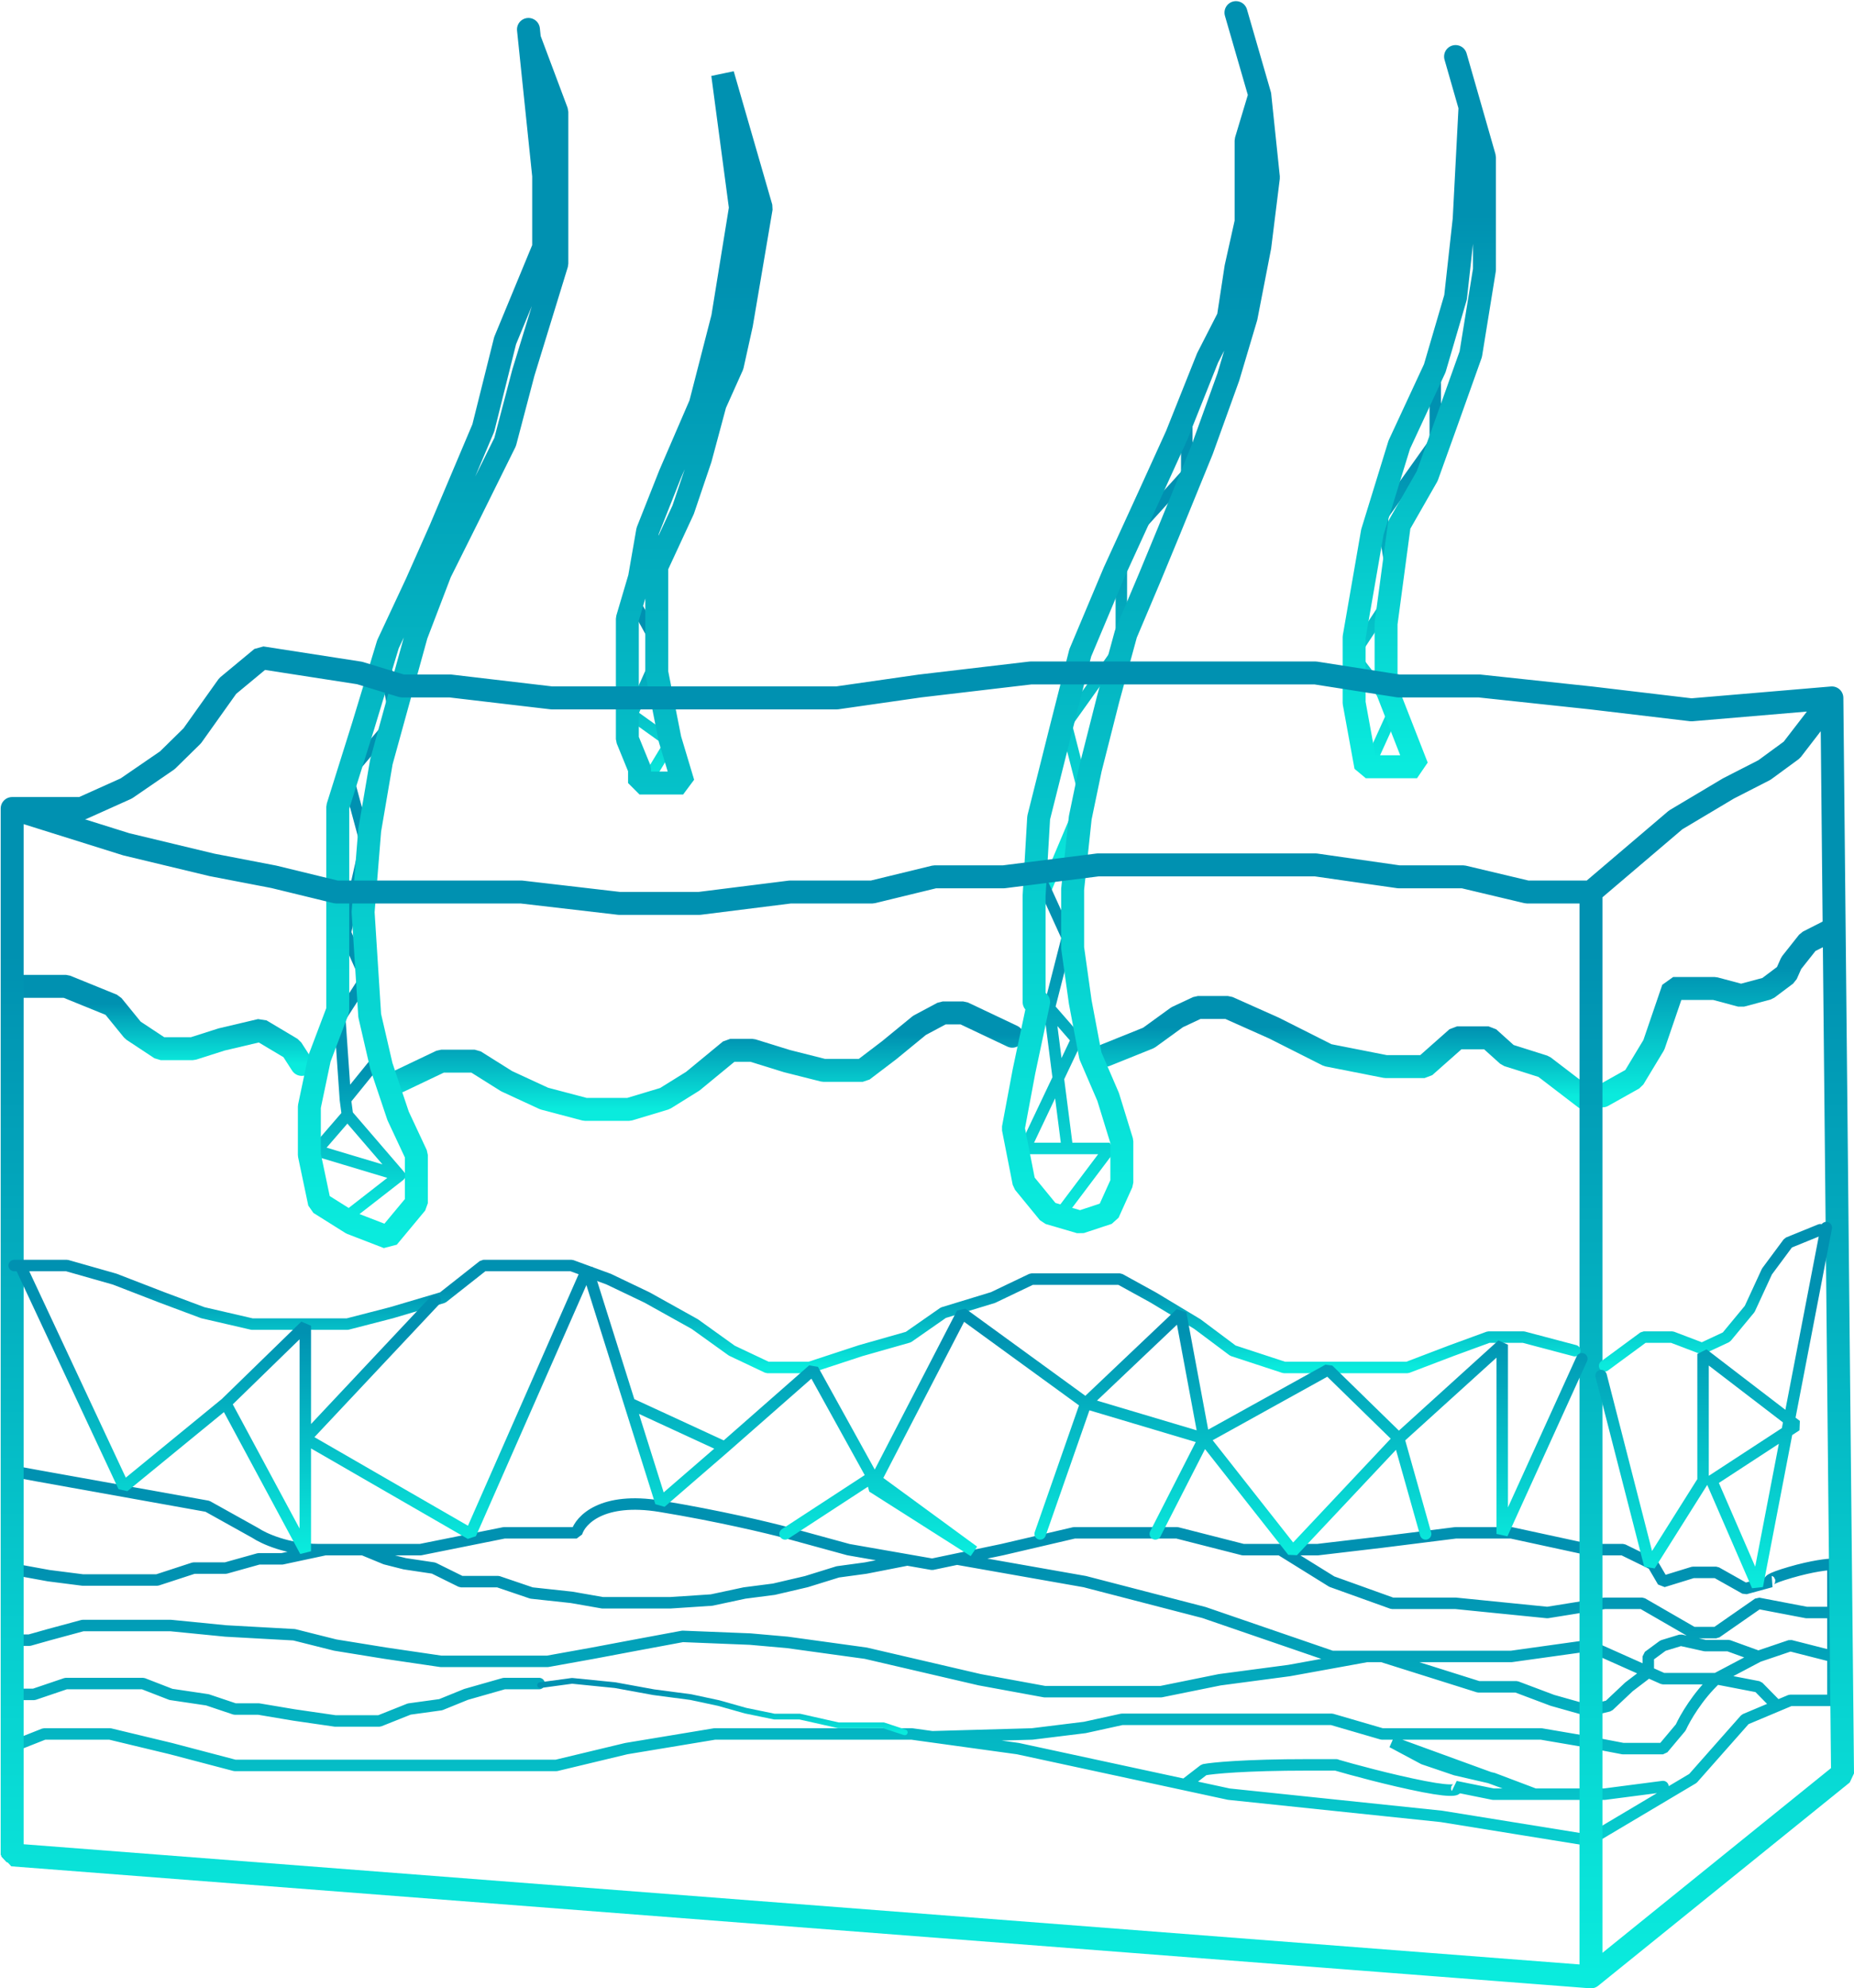 <svg width="1616" height="1732" viewBox="0 0 1616 1732" fill="none" xmlns="http://www.w3.org/2000/svg">
<path d="M564.058 680.193L584.393 646.663L550.796 622.578L575.993 566.379L550.796 520.569" stroke="url(#paint0_linear_38_204)" stroke-width="10" stroke-linecap="round" stroke-linejoin="bevel"/>
<path d="M911.961 773.701L945.558 694.362L929.201 630.606L977.386 563.073V475.705L1034.41 412.894V351.973" stroke="url(#paint1_linear_38_204)" stroke-width="10" stroke-linecap="round" stroke-linejoin="bevel"/>
<path d="M1191.79 670.276L1215.66 617.855L1179.41 570.629L1215.66 515.375L1204.61 449.731L1251.02 384.559V326.471" stroke="url(#paint2_linear_38_204)" stroke-width="10" stroke-linecap="round" stroke-linejoin="bevel"/>
<path d="M1396.9 954.577L1423.87 939.465L1441.55 910.184L1458.35 861.069H1474.71H1494.6L1517.59 867.209L1540.57 861.069L1556.93 848.791L1561.35 838.873L1575.94 820.455L1594.51 811.01" stroke="url(#paint3_linear_38_204)" stroke-width="20" stroke-linecap="round" stroke-linejoin="bevel"/>
<path d="M963.683 919.157L1001.26 904.044L1026.01 886.098L1044.14 877.598H1070.22L1110.45 895.544L1157.31 919.157L1207.7 929.074H1241.74L1270.03 904.044H1297.44L1314.24 919.157L1345.62 929.074L1381.43 956.465" stroke="url(#paint4_linear_38_204)" stroke-width="20" stroke-linecap="round" stroke-linejoin="bevel"/>
<path d="M17.227 859.18H57.454L98.124 875.709L115.807 897.433L140.12 913.49H167.97L193.168 905.461L227.206 897.433L254.172 913.49L263.013 927.185" stroke="url(#paint5_linear_38_204)" stroke-width="20" stroke-linecap="round" stroke-linejoin="bevel"/>
<path d="M347.889 941.825L384.58 924.352H413.756L441.606 941.825L474.319 956.937L510.126 966.383H548.143L579.53 956.937L603.843 941.825L636.556 914.906H655.564L686.067 924.352L717.895 932.38H751.934L774.921 914.906L801.445 893.182L821.78 882.32H839.462L882.343 902.628" stroke="url(#paint6_linear_38_204)" stroke-width="20" stroke-linecap="round" stroke-linejoin="bevel"/>
<path d="M923.455 1058.47L967.219 1000.39H930.307M914.614 878.071L938.485 905.462L893.395 1000.39H930.307M914.614 878.071L930.307 1000.39M914.614 878.071L930.307 816.677L905.33 761.895" stroke="url(#paint7_linear_38_204)" stroke-width="10" stroke-linecap="round" stroke-linejoin="bevel"/>
<path d="M1268.71 49.253L1281.31 93.173M1281.31 93.173L1293.9 137.093V234.851L1281.97 308.524L1260.75 368.029L1243.95 414.783L1219.64 457.286L1208.14 543.237V598.964L1235.11 667.914H1190.46L1180.29 612.187V555.044L1196.21 463.425L1219.64 387.391L1250.58 320.803L1268.71 258.937L1276.22 190.931L1281.31 93.173Z" stroke="url(#paint8_linear_38_204)" stroke-width="20" stroke-linecap="round" stroke-linejoin="bevel"/>
<path d="M905.33 872.875L892.51 933.325L883.227 982.912L892.51 1030.14L914.172 1056.58L941.579 1064.61L965.893 1056.58L977.829 1030.14V994.246L965.893 955.521L950.421 919.629L941.579 872.875L934.948 825.649V774.645L941.579 712.307L950.421 669.803L965.893 608.882L981.365 552.211L1002.14 503.095L1018.94 462.481L1047.67 392.114L1070.66 328.359L1086.13 276.41L1098.07 215.017L1105.58 154.567L1098.07 82.784M1098.07 82.784L1077.29 11M1098.07 82.784L1086.13 122.453V146.067V193.293L1077.29 232.962L1070.66 276.41L1052.54 311.83L1025.57 379.363L1002.14 430.84L971.198 498.373L941.579 568.74L924.781 634.856L905.33 712.307L901.352 780.312V872.875M629.925 64.838L645.397 181.014L629.925 276.41L610.474 351.972L583.951 413.366L564.5 462.481L557.427 503.095L546.817 538.987V585.741V643.829L557.427 669.803V682.082H595.444L583.951 643.829L572.457 585.741V538.987V493.65L595.444 444.063L610.474 399.67L623.294 351.972L638.324 318.442L646.282 282.55L663.522 181.014L629.925 64.838Z" stroke="url(#paint9_linear_38_204)" stroke-width="20" stroke-linecap="round" stroke-linejoin="bevel"/>
<path d="M302.799 1059.42L348.331 1024M348.331 1024L275.833 1002.27L302.799 971.105M348.331 1024L302.799 971.105M302.799 971.105L301.063 957.882M329.765 922.462L301.063 957.882M301.063 957.882L296.168 887.043L318.713 852.095L301.063 812.425L318.713 734.502L302.799 675.47L344.353 626.355L333.301 564.961" stroke="url(#paint10_linear_38_204)" stroke-width="10" stroke-linecap="round" stroke-linejoin="bevel"/>
<path d="M460.615 25.641L461.45 33.669M461.45 33.669L473.877 153.151V215.489L440.28 296.718L421.271 372.752L383.696 461.537L362.919 508.291L338.163 561.184L316.502 632.495L294.399 702.862V747.727V802.509V879.96L278.485 921.991L269.644 964.022V1006.05L278.485 1048.08L306.335 1065.56L338.163 1077.84L362.919 1048.08V1006.05L347.005 972.051L332.416 928.603L322.249 884.683L316.502 794.481L322.249 723.169L332.416 663.665L347.005 610.771L362.919 553.156L383.696 498.846L408.451 449.258L440.28 385.031L456.194 324.582L485.37 229.657V153.151V97.424L461.45 33.669Z" stroke="url(#paint11_linear_38_204)" stroke-width="20" stroke-linecap="round" stroke-linejoin="bevel"/>
<path d="M6.175 1523.18L38.445 1510.43H95.914L148.961 1523.18L204.661 1537.82H259.919H330.649H421.714H484.929L545.933 1523.18L622.852 1510.43H707.728H794.815L812.497 1512.87M6.175 1523.18V1617.16L1384.97 1720.11L1606 1549.15V1481.15H1597.6M6.175 1523.18V1475.95M1597.6 1481.15H1560.47L1548.97 1485.98M1597.6 1481.15V1442.89M1597.6 1404.64V1362.61C1593.33 1362.61 1579.92 1364.03 1560.47 1369.69C1541.02 1375.36 1541.16 1377.41 1543.67 1377.72L1521.12 1383.86L1495.93 1369.69H1475.59L1449.51 1377.72L1440.67 1362.61L1414.59 1349.86H1384.97L1317.33 1335.22H1268.71L1204.61 1343.25L1148.47 1349.86H1115.97M1597.6 1404.64H1574.61L1532.62 1396.61L1495.93 1422.11H1475.59L1431.39 1396.61H1398.67L1348.72 1404.64L1268.71 1396.61H1213.45L1160.84 1377.72L1115.97 1349.86M1597.6 1404.64V1442.89M1115.97 1349.86H1083.48L1026.01 1335.22H987.996H936.275L873.502 1349.86L834.158 1358.08M1597.6 1442.89L1560.47 1433.45L1532.62 1442.89M1532.62 1442.89L1495.93 1462.26M1532.62 1442.89L1506.54 1433.45H1486.2L1464.98 1428.73L1449.51 1433.45L1436.69 1442.89V1456.53M1495.93 1462.26H1449.51L1436.69 1456.53M1495.93 1462.26L1532.62 1469.34L1548.97 1485.98M1495.93 1462.26C1479.66 1477.37 1468.52 1496.89 1464.98 1504.76L1449.51 1523.18H1414.59L1384.97 1517.51L1343.41 1510.43H1281.08H1204.61L1160.84 1497.68H1110.89H1071.1H1026.01H977.829L945.558 1504.76L899.584 1510.43L812.497 1512.87M834.158 1358.08L812.497 1362.61L790.836 1358.82M834.158 1358.08L945.558 1377.72L1049.44 1404.64L1160.84 1442.89H1191.35M1548.97 1485.98L1521.12 1497.68L1475.59 1549.15L1384.97 1602.99L1256.33 1582.21L1071.1 1562.85L1032.64 1554.55M812.497 1512.87L887.206 1523.18L1032.64 1554.55M1449.51 1556.24L1398.67 1562.85H1369.94H1337.67M1337.67 1562.85L1331.04 1560.34M1337.67 1562.85H1301.42L1268.71 1556.24C1271.51 1558.6 1269.86 1561.9 1240.86 1556.24C1211.86 1550.57 1177.79 1541.28 1164.38 1537.35C1166 1537.35 1163.41 1537.35 1140.07 1537.35C1084.9 1537.35 1056.66 1540.18 1049.44 1541.6L1032.64 1554.55M1331.04 1560.34L1301.42 1549.15L1268.71 1541.6L1240.86 1532.15L1213.45 1517.51L1331.04 1560.34ZM1436.69 1456.53L1384.97 1433.45L1317.33 1442.89H1228.48H1204.61M1436.69 1456.53L1419.89 1469.34L1402.21 1485.98L1384.97 1490.12L1353.14 1481.15L1321.75 1469.34H1288.6L1204.61 1442.89M1204.61 1442.89H1191.35M1191.35 1442.89L1123.71 1455.17L1063.15 1463.2L1011.87 1473.59H910.635L854.051 1463.2L754.587 1440.06L686.067 1430.62L653.797 1427.78L595.002 1425.42L554.333 1432.98L516.757 1440.06L477.414 1447.14H384.139L335.954 1440.06L292.189 1432.98L256.382 1424L196.704 1420.7L148.961 1415.98H102.102H72.042L42.424 1424L25.626 1428.73H6.175M6.175 1428.73V1365.92M6.175 1428.73V1475.95M6.175 1365.92V1280.44C4.554 1280.28 13.513 1282.14 62.317 1290.83C111.121 1299.52 161.634 1308.61 180.79 1312.08L222.344 1335.22C229.564 1340.1 250.724 1349.86 277.601 1349.86C279.443 1349.86 281.363 1349.86 283.348 1349.86M6.175 1365.92L42.424 1372.53L72.042 1376.31H102.102H137.025L168.854 1365.92H196.704L225.438 1357.89H245.773L283.348 1349.86M283.348 1349.86C293.33 1349.86 304.952 1349.86 316.503 1349.86M316.503 1349.86C336.177 1349.86 355.646 1349.86 366.456 1349.86L439.396 1335.22H502.611C505.853 1324.04 524.98 1303.77 575.552 1312.08C626.124 1320.39 670.3 1330.97 686.067 1335.22L739.557 1349.86L790.836 1358.82M316.503 1349.86L335.954 1357.89L352.752 1362.14L377.95 1365.92L401.821 1377.72H434.092L463.268 1387.64L498.191 1391.42L525.157 1396.14H554.333H584.393L620.2 1393.78L648.934 1387.64L674.574 1384.33L702.866 1377.72L730.274 1369.22L754.587 1365.92L790.836 1358.82M6.175 1475.95H29.604L57.454 1466.51H95.914H124.648L148.961 1475.95L180.79 1480.68L204.661 1488.7H225.438L256.382 1493.9L292.189 1499.09H330.649L356.731 1488.7L384.139 1484.93L406.242 1475.95L439.396 1466.51H469.899" stroke="url(#paint12_linear_38_204)" stroke-width="10" stroke-linecap="round" stroke-linejoin="bevel"/>
<path d="M470.782 1467.92L498.632 1464.15L536.208 1467.92L569.804 1474.06L602.075 1478.31L626.388 1483.51L649.818 1490.12L675.015 1495.31H697.118L730.715 1502.87H770.059L788.625 1509.01" stroke="url(#paint13_linear_38_204)" stroke-width="5" stroke-linecap="round" stroke-linejoin="bevel"/>
<path d="M10.595 704.279V1615.74L1386.74 1722M10.595 704.279H40.213H71.157L110.059 686.805L145.866 662.247L167.527 640.996L198.471 597.548L228.09 572.99L313.408 586.214L350.541 597.548H392.537L480.95 607.938H577.319H643.629H729.389L801.887 597.548L898.257 586.214H971.197H1058.28H1146.7L1219.19 597.548H1289.48L1386.74 607.938L1474.26 618.327L1596.72 607.938M10.595 704.279L110.059 735.448L184.767 753.394L238.699 763.783L293.073 777.007H383.254H454.426L539.744 786.924H609.59L688.719 777.007H760.333L814.707 763.783H874.827L957.051 753.394H1026.9H1090.55H1146.7L1219.19 763.783H1275.34L1331.04 777.007H1386.74M1386.74 1722L1606 1544.9L1596.72 607.938M1386.74 1722V777.007M1596.72 607.938L1561.79 653.275L1537.92 670.748L1506.54 686.805L1460.56 714.196L1386.74 777.007" stroke="url(#paint14_linear_38_204)" stroke-width="20" stroke-linecap="round" stroke-linejoin="bevel"/>
<path d="M12.363 1102.39H58.338L99.892 1114.2L141.446 1130.26L176.811 1143.48L219.691 1153.4H261.245H302.799L341.258 1143.48L385.906 1130.26L421.271 1102.39H464.151H498.19L530.461 1114.2L564.058 1130.26L605.612 1153.4L637.882 1176.54L668.826 1191.18H705.518L750.166 1176.54L791.72 1164.73L822.222 1143.48L865.544 1130.26L899.141 1114.2H939.369H976.06L1005.24 1130.26L1043.7 1153.4L1074.64 1176.54L1119.29 1191.18H1146.7H1183.83H1226.71L1265.17 1176.54L1297.44 1164.73H1327.94L1372.59 1176.54" stroke="url(#paint15_linear_38_204)" stroke-width="10" stroke-linecap="round" stroke-linejoin="bevel"/>
<path d="M1398.67 1189.76L1432.71 1164.73H1457.47L1483.55 1174.65L1504.77 1164.73L1525.1 1140.17L1540.13 1107.59L1558.7 1082.56L1586.55 1071.22" stroke="url(#paint16_linear_38_204)" stroke-width="10" stroke-linecap="round" stroke-linejoin="bevel"/>
<path d="M18.994 1105.23L107.849 1295.08L196.703 1222.35M196.703 1222.35L266.107 1351.28V1253.05M196.703 1222.35L266.107 1154.81V1253.05M266.107 1253.05L379.275 1132.62M266.107 1253.05L410.22 1336.16L511.894 1105.23L548.777 1222.35M631.693 1260.6L575.993 1308.77L548.777 1222.35M631.693 1260.6L548.777 1222.35M631.693 1260.6L708.612 1193.07L760.333 1286.58M760.333 1286.58L684.299 1336.16M760.333 1286.58L848.746 1351.28L760.333 1295.08L838.579 1143.95L946.442 1222.35M946.442 1222.35L906.656 1336.16M946.442 1222.35L1029.11 1143.95L1049.44 1253.05M946.442 1222.35L1049.44 1253.05M1049.44 1253.05L1007 1336.16M1049.44 1253.05L1126.8 1351.28L1219.19 1253.05M1049.44 1253.05L1157.75 1193.07L1219.19 1253.05M1219.19 1253.05L1242.62 1336.16M1219.19 1253.05L1309.38 1171.34V1336.16L1378.78 1183.62" stroke="url(#paint17_linear_38_204)" stroke-width="10" stroke-linecap="round" stroke-linejoin="bevel"/>
<path d="M1395.58 1198.26L1438.02 1363.55L1484.43 1289.88V1179.37L1565.77 1241.71L1491.95 1289.88L1531.73 1381.5L1591.85 1069.34" stroke="url(#paint18_linear_38_204)" stroke-width="10" stroke-linecap="round" stroke-linejoin="bevel"/>
<defs>
<linearGradient id="paint0_linear_38_204" x1="567.594" y1="556.26" x2="567.594" y2="679.769" gradientUnits="userSpaceOnUse">
<stop stop-color="#0091B1"/>
<stop offset="1" stop-color="#0AEBDD"/>
</linearGradient>
<linearGradient id="paint1_linear_38_204" x1="973.187" y1="446.269" x2="973.187" y2="772.58" gradientUnits="userSpaceOnUse">
<stop stop-color="#0091B1"/>
<stop offset="1" stop-color="#0AEBDD"/>
</linearGradient>
<linearGradient id="paint2_linear_38_204" x1="1215.22" y1="403.344" x2="1215.22" y2="669.363" gradientUnits="userSpaceOnUse">
<stop stop-color="#0091B1"/>
<stop offset="1" stop-color="#0AEBDD"/>
</linearGradient>
<linearGradient id="paint3_linear_38_204" x1="1495.71" y1="843.111" x2="1495.71" y2="954.195" gradientUnits="userSpaceOnUse">
<stop stop-color="#0091B1"/>
<stop offset="1" stop-color="#0AEBDD"/>
</linearGradient>
<linearGradient id="paint4_linear_38_204" x1="1167.69" y1="895.021" x2="1167.69" y2="955.314" gradientUnits="userSpaceOnUse">
<stop stop-color="#0091B1"/>
<stop offset="1" stop-color="#0AEBDD"/>
</linearGradient>
<linearGradient id="paint5_linear_38_204" x1="140.12" y1="874.385" x2="140.12" y2="927.004" gradientUnits="userSpaceOnUse">
<stop stop-color="#0091B1"/>
<stop offset="1" stop-color="#0AEBDD"/>
</linearGradient>
<linearGradient id="paint6_linear_38_204" x1="615.116" y1="901.116" x2="615.116" y2="966.159" gradientUnits="userSpaceOnUse">
<stop stop-color="#0091B1"/>
<stop offset="1" stop-color="#0AEBDD"/>
</linearGradient>
<linearGradient id="paint7_linear_38_204" x1="930.307" y1="828.208" x2="930.307" y2="1057.69" gradientUnits="userSpaceOnUse">
<stop stop-color="#0091B1"/>
<stop offset="1" stop-color="#0AEBDD"/>
</linearGradient>
<linearGradient id="paint8_linear_38_204" x1="1237.1" y1="187.582" x2="1237.1" y2="666.27" gradientUnits="userSpaceOnUse">
<stop stop-color="#0091B1"/>
<stop offset="1" stop-color="#0AEBDD"/>
</linearGradient>
<linearGradient id="paint9_linear_38_204" x1="826.201" y1="246.582" x2="826.201" y2="1061.81" gradientUnits="userSpaceOnUse">
<stop stop-color="#0091B1"/>
<stop offset="1" stop-color="#0AEBDD"/>
</linearGradient>
<linearGradient id="paint10_linear_38_204" x1="312.082" y1="930.718" x2="312.082" y2="1058.98" gradientUnits="userSpaceOnUse">
<stop stop-color="#0091B1"/>
<stop offset="1" stop-color="#0AEBDD"/>
</linearGradient>
<linearGradient id="paint11_linear_38_204" x1="377.507" y1="260.906" x2="377.507" y2="1075.04" gradientUnits="userSpaceOnUse">
<stop stop-color="#0091B1"/>
<stop offset="1" stop-color="#0AEBDD"/>
</linearGradient>
<linearGradient id="paint12_linear_38_204" x1="806" y1="1368.03" x2="806" y2="1718.91" gradientUnits="userSpaceOnUse">
<stop stop-color="#0091B1"/>
<stop offset="1" stop-color="#0AEBDD"/>
</linearGradient>
<linearGradient id="paint13_linear_38_204" x1="629.704" y1="1473.08" x2="629.704" y2="1508.89" gradientUnits="userSpaceOnUse">
<stop stop-color="#0091B1"/>
<stop offset="1" stop-color="#0AEBDD"/>
</linearGradient>
<linearGradient id="paint14_linear_38_204" x1="808.297" y1="829.903" x2="808.297" y2="1718.95" gradientUnits="userSpaceOnUse">
<stop stop-color="#0091B1"/>
<stop offset="1" stop-color="#0AEBDD"/>
</linearGradient>
<linearGradient id="paint15_linear_38_204" x1="692.477" y1="1122.25" x2="692.477" y2="1190.94" gradientUnits="userSpaceOnUse">
<stop stop-color="#0091B1"/>
<stop offset="1" stop-color="#0AEBDD"/>
</linearGradient>
<linearGradient id="paint16_linear_38_204" x1="1492.61" y1="1097.73" x2="1492.61" y2="1189.45" gradientUnits="userSpaceOnUse">
<stop stop-color="#0091B1"/>
<stop offset="1" stop-color="#0AEBDD"/>
</linearGradient>
<linearGradient id="paint17_linear_38_204" x1="698.887" y1="1160.24" x2="698.887" y2="1350.62" gradientUnits="userSpaceOnUse">
<stop stop-color="#0091B1"/>
<stop offset="1" stop-color="#0AEBDD"/>
</linearGradient>
<linearGradient id="paint18_linear_38_204" x1="1493.72" y1="1139.13" x2="1493.72" y2="1380.67" gradientUnits="userSpaceOnUse">
<stop stop-color="#0091B1"/>
<stop offset="1" stop-color="#0AEBDD"/>
</linearGradient>
</defs>
</svg>
